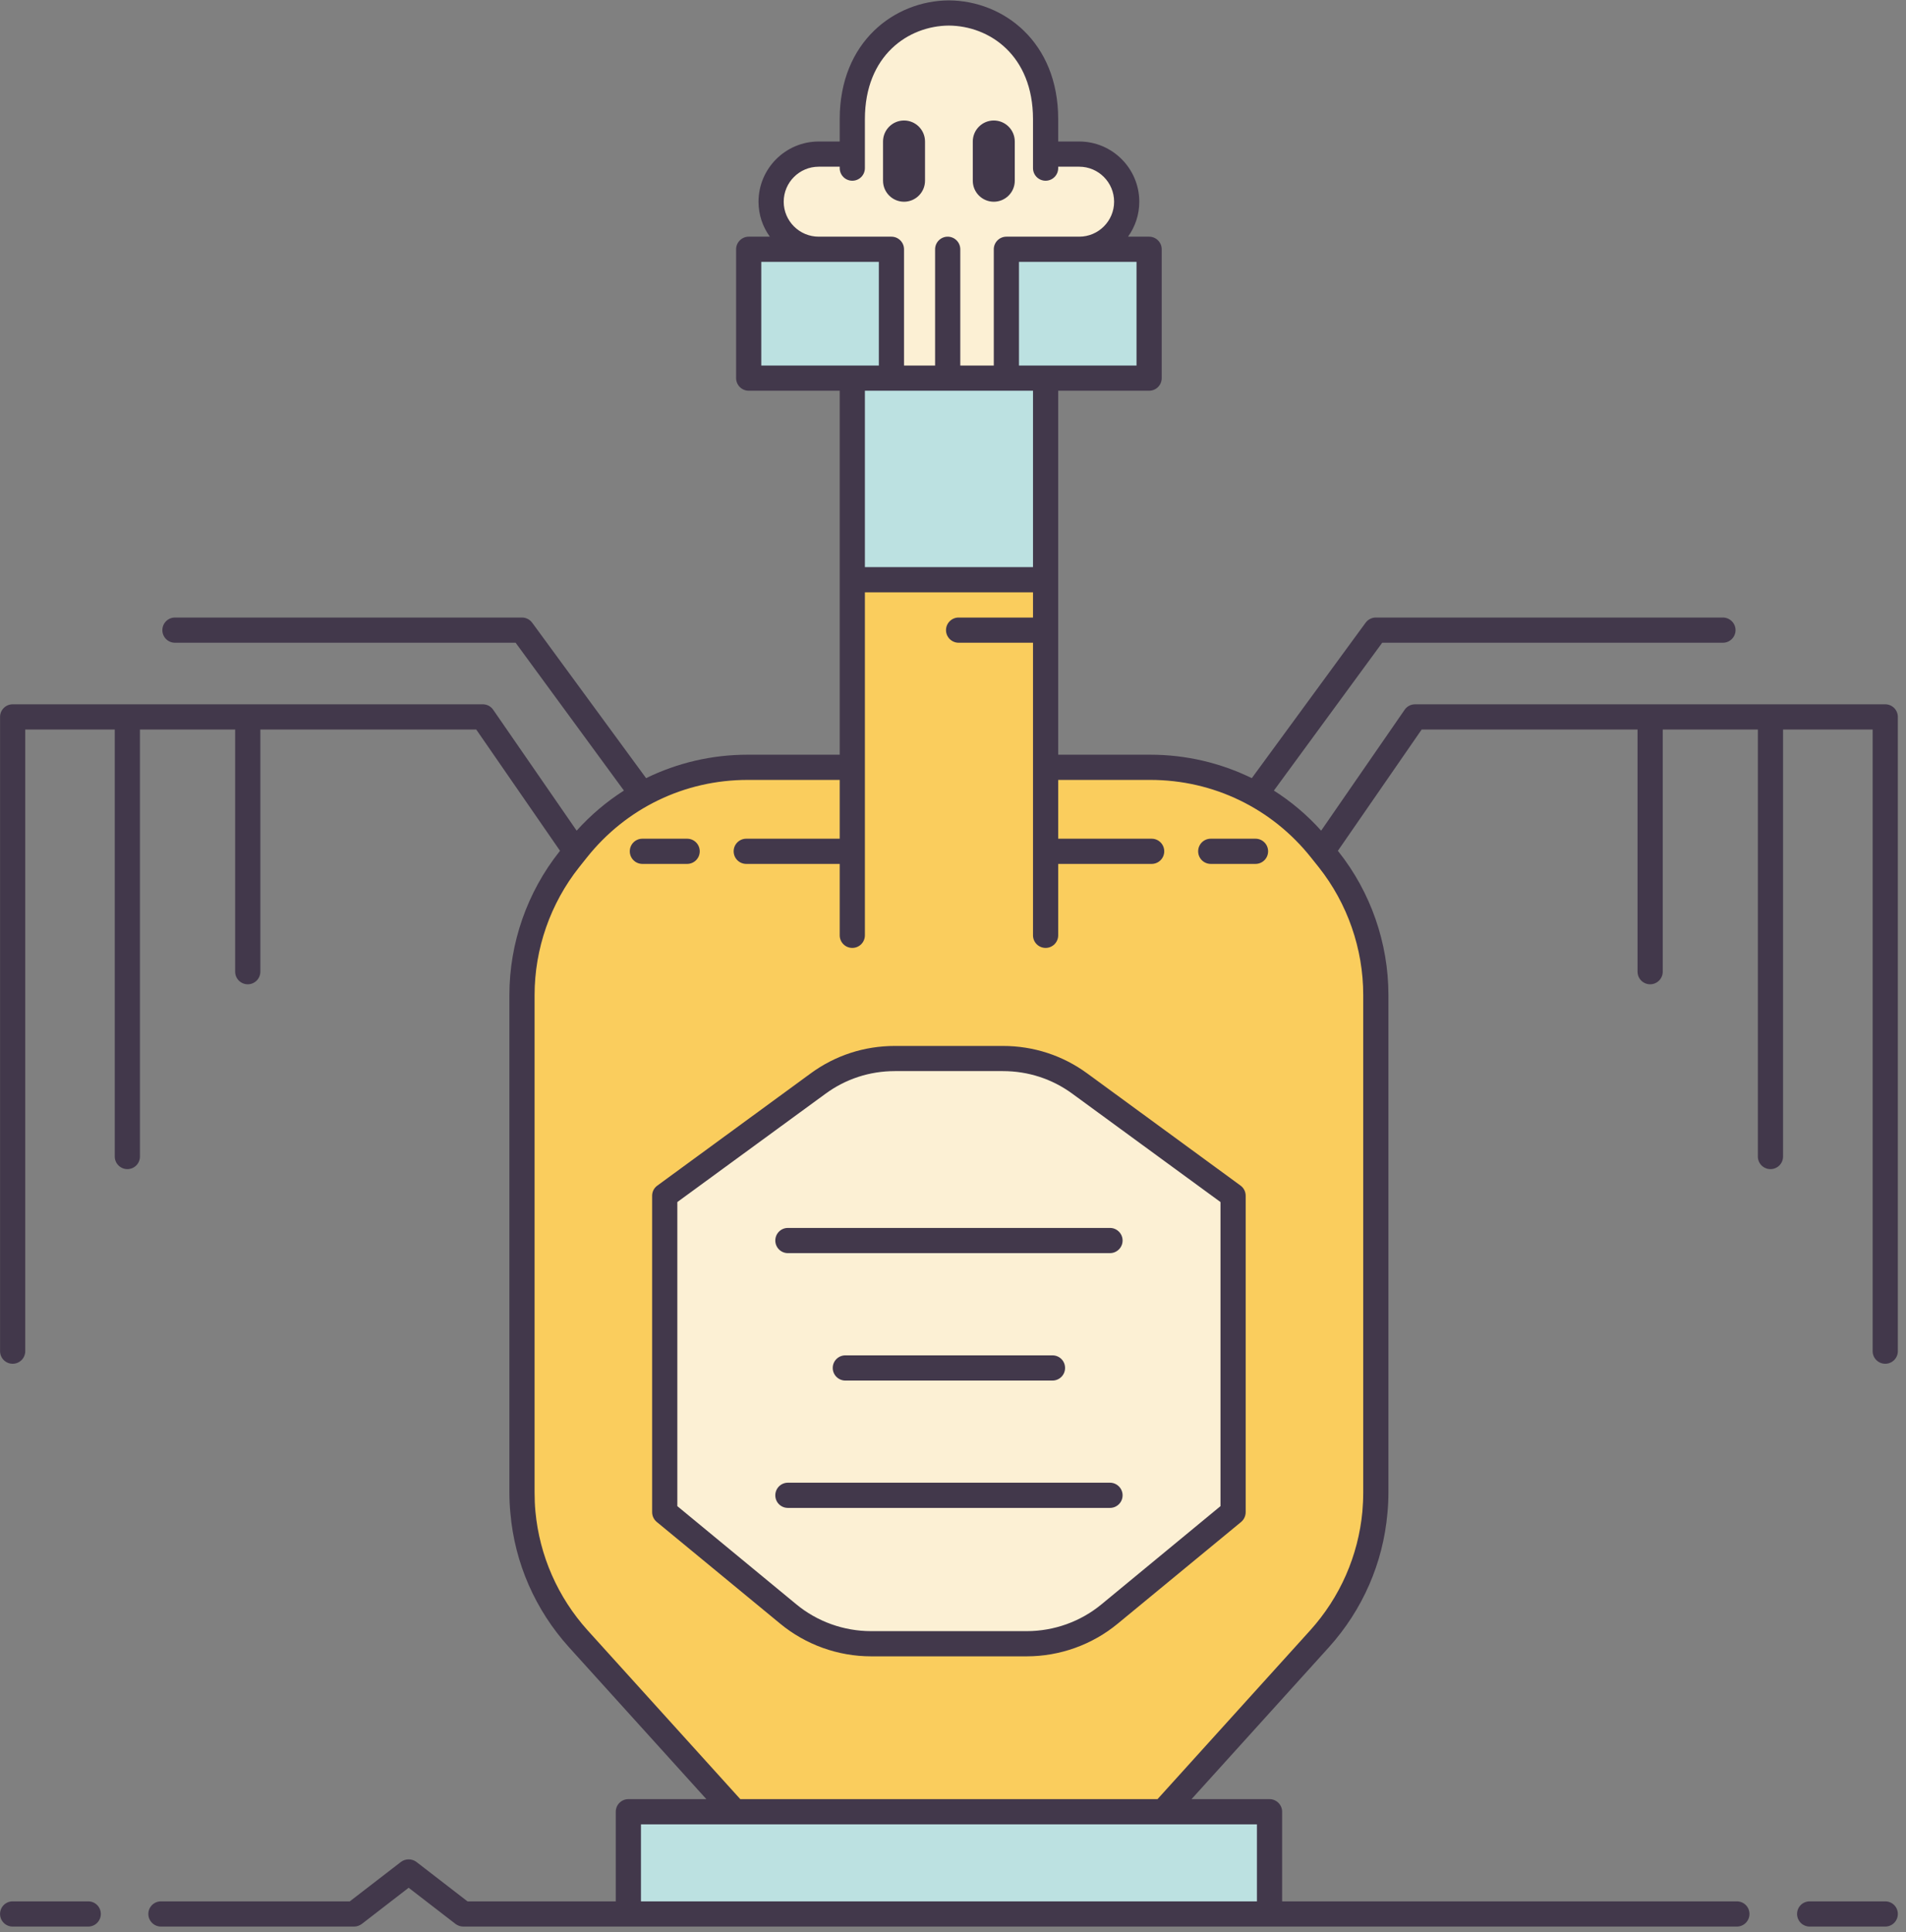 <?xml version="1.0" encoding="UTF-8" standalone="no"?>
<svg width="227px" height="230px" viewBox="0 0 227 230" version="1.1" xmlns="http://www.w3.org/2000/svg" xmlns:xlink="http://www.w3.org/1999/xlink">
    <rect x="0" y="0" width="227" height="230" fill="#808080" stroke="none"/>
    <!-- Generator: Sketch 39.1 (31720) - http://www.bohemiancoding.com/sketch -->
    <title>Slice 1</title>
    <desc>Created with Sketch.</desc>
    <defs></defs>
    <g id="Page-1" stroke="none" stroke-width="1" fill="none" fill-rule="evenodd">
        <path d="M76.507,100.345 C75.956,100.345 75.507,100.793 75.507,101.345 C75.507,101.897 75.956,102.345 76.507,102.345 L81.837,102.345 C82.389,102.345 82.837,101.897 82.837,101.345 C82.837,100.793 82.389,100.345 81.837,100.345 L76.507,100.345 L76.507,100.345 Z M144.198,100.345 C143.646,100.345 143.198,100.793 143.198,101.345 C143.198,101.897 143.646,102.345 144.198,102.345 L149.528,102.345 C150.08,102.345 150.528,101.897 150.528,101.345 C150.528,100.793 150.08,100.345 149.528,100.345 L144.198,100.345 L144.198,100.345 Z M106.578,125.015 C103.034,125.015 99.661,126.116 96.824,128.2 L78.582,141.54 C78.322,141.73 78.167,142.03 78.167,142.35 L78.167,180.01 C78.167,180.31 78.302,180.6 78.537,180.79 L93.236,192.9 C96.185,195.33 99.917,196.68 103.748,196.68 L122.278,196.68 C126.114,196.68 129.85,195.33 132.799,192.9 L147.5,180.79 C147.724,180.6 147.857,180.31 147.857,180.01 L147.857,142.35 C147.857,142.03 147.706,141.72 147.451,141.54 L129.212,128.2 C126.365,126.116 122.989,125.015 119.448,125.015 L106.578,125.015 L106.578,125.015 Z M87.946,214.68 L69.617,194.42 C65.968,190.38 63.774,185.39 63.269,179.99 C63.202,179.27 63.168,178.5 63.168,177.68 L63.168,118.445 C63.168,112.839 65.091,107.327 68.585,102.924 L69.497,101.783 C74.26,95.785 81.382,92.345 89.038,92.345 L100.507,92.345 L100.507,100.345 L88.877,100.345 C88.326,100.345 87.877,100.793 87.877,101.345 C87.877,101.897 88.326,102.345 88.877,102.345 L100.507,102.345 L100.507,111.345 C100.507,111.897 100.956,112.345 101.507,112.345 C102.059,112.345 102.507,111.897 102.507,111.345 L102.507,70.015 L123.528,70.015 L123.528,74.015 L114.167,74.015 C113.616,74.015 113.167,74.463 113.167,75.015 C113.167,75.567 113.616,76.015 114.167,76.015 L123.528,76.015 L123.528,111.345 C123.528,111.897 123.976,112.345 124.528,112.345 C125.08,112.345 125.528,111.897 125.528,111.345 L125.528,102.345 L137.158,102.345 C137.709,102.345 138.158,101.897 138.158,101.345 C138.158,100.793 137.709,100.345 137.158,100.345 L125.528,100.345 L125.528,92.345 L136.998,92.345 C144.652,92.345 151.774,95.785 156.539,101.784 L157.448,102.922 C160.936,107.32 162.857,112.831 162.857,118.445 L162.857,177.68 C162.857,178.4 162.824,179.15 162.755,179.99 C162.25,185.41 160.055,190.39 156.408,194.42 L138.079,214.68 L87.946,214.68 L87.946,214.68 Z" id="Fill-83" fill="#FACD5D"></path>
        <path d="M107.667,14.845 C106.565,14.845 105.667,15.742 105.667,16.845 L105.667,21.515 C105.667,22.617 106.565,23.515 107.667,23.515 C108.77,23.515 109.667,22.617 109.667,21.515 L109.667,16.845 C109.667,15.742 108.77,14.845 107.667,14.845 L107.667,14.845 Z M118.357,14.845 C117.254,14.845 116.357,15.742 116.357,16.845 L116.357,21.515 C116.357,22.617 117.254,23.515 118.357,23.515 C119.459,23.515 120.357,22.617 120.357,21.515 L120.357,16.845 C120.357,15.742 119.459,14.845 118.357,14.845 L118.357,14.845 Z M113.868,44.015 L113.868,29.675 C113.868,29.123 113.419,28.675 112.868,28.675 C112.316,28.675 111.868,29.123 111.868,29.675 L111.868,44.015 L107.167,44.015 L107.167,29.675 C107.167,29.123 106.719,28.675 106.167,28.675 L97.507,28.675 C94.932,28.675 92.837,26.584 92.837,24.015 C92.837,21.44 94.932,19.345 97.507,19.345 L100.507,19.345 L100.507,20.015 C100.507,20.567 100.956,21.015 101.507,21.015 C102.059,21.015 102.507,20.567 102.507,20.015 L102.507,14.185 C102.507,6.233 107.949,2.577 113.004,2.545 C118.076,2.577 123.528,6.233 123.528,14.185 L123.528,20.015 C123.528,20.567 123.976,21.015 124.528,21.015 C125.08,21.015 125.528,20.567 125.528,20.015 L125.528,19.345 L128.528,19.345 C131.097,19.345 133.187,21.44 133.187,24.015 C133.187,26.584 131.097,28.675 128.528,28.675 L119.857,28.675 C119.305,28.675 118.857,29.123 118.857,29.675 L118.857,44.015 L113.868,44.015 L113.868,44.015 Z M93.837,146.68 C93.286,146.68 92.837,147.12 92.837,147.68 C92.837,148.23 93.286,148.68 93.837,148.68 L132.198,148.68 C132.75,148.68 133.198,148.23 133.198,147.68 C133.198,147.13 132.74,146.68 132.198,146.68 L93.837,146.68 L93.837,146.68 Z M100.677,161.85 C100.125,161.85 99.677,162.29 99.677,162.85 C99.677,163.4 100.125,163.85 100.677,163.85 L125.347,163.85 C125.899,163.85 126.347,163.4 126.347,162.85 C126.347,162.29 125.899,161.85 125.347,161.85 L100.677,161.85 L100.677,161.85 Z M93.837,177.01 C93.286,177.01 92.837,177.46 92.837,178.01 C92.837,178.57 93.286,179.01 93.837,179.01 L132.198,179.01 C132.75,179.01 133.198,178.57 133.198,178.01 C133.198,177.46 132.75,177.01 132.198,177.01 L93.837,177.01 L93.837,177.01 Z M103.748,194.68 C100.375,194.68 97.09,193.5 94.5,191.36 L80.168,179.54 L80.168,142.85 L98.002,129.81 C100.502,127.98 103.468,127.01 106.578,127.01 L119.448,127.01 C122.564,127.01 125.533,127.98 128.033,129.81 L145.857,142.85 L145.857,179.54 L131.526,191.36 C128.935,193.5 125.65,194.68 122.278,194.68 L103.748,194.68 L103.748,194.68 Z" id="Fill-84" fill="#FCF0D4"></path>
        <path d="M90.167,44.015 L105.167,44.015 L105.167,30.675 L90.167,30.675 L90.167,44.015 Z M120.857,44.015 L135.857,44.015 L135.857,30.675 L120.857,30.675 L120.857,44.015 Z M102.507,68.015 L123.528,68.015 L123.528,46.015 L102.507,46.015 L102.507,68.015 Z M75.837,226.85 L150.198,226.85 L150.198,216.68 L75.837,216.68 L75.837,226.85 Z" id="Fill-85" fill="#BCE1E1"></path>
        <path d="M12.007,227.85 C12.007,228.68 11.337,229.35 10.507,229.35 L1.507,229.35 C0.677,229.35 0.007,228.68 0.007,227.85 C0.007,227.01 0.677,226.35 1.507,226.35 L10.507,226.35 C11.337,226.35 12.007,227.01 12.007,227.85 L12.007,227.85 Z M81.837,102.845 L76.507,102.845 C75.677,102.845 75.007,102.175 75.007,101.345 C75.007,100.515 75.677,99.845 76.507,99.845 L81.837,99.845 C82.667,99.845 83.337,100.515 83.337,101.345 C83.337,102.175 82.667,102.845 81.837,102.845 L81.837,102.845 Z M105.167,21.515 L105.167,16.845 C105.167,15.465 106.288,14.345 107.667,14.345 C109.047,14.345 110.167,15.465 110.167,16.845 L110.167,21.515 C110.167,22.895 109.047,24.015 107.667,24.015 C106.288,24.015 105.167,22.895 105.167,21.515 L105.167,21.515 Z M115.857,21.515 L115.857,16.845 C115.857,15.465 116.977,14.345 118.357,14.345 C119.738,14.345 120.857,15.465 120.857,16.845 L120.857,21.515 C120.857,22.895 119.738,24.015 118.357,24.015 C116.977,24.015 115.857,22.895 115.857,21.515 L115.857,21.515 Z M100.677,164.35 C99.857,164.35 99.177,163.68 99.177,162.85 C99.177,162.01 99.857,161.35 100.677,161.35 L125.347,161.35 C126.177,161.35 126.847,162.01 126.847,162.85 C126.847,163.68 126.177,164.35 125.347,164.35 L100.677,164.35 L100.677,164.35 Z M133.698,178.01 C133.698,178.85 133.017,179.51 132.198,179.51 L93.837,179.51 C93.007,179.51 92.337,178.85 92.337,178.01 C92.337,177.18 93.007,176.51 93.837,176.51 L132.198,176.51 C133.017,176.51 133.698,177.18 133.698,178.01 L133.698,178.01 Z M93.837,146.18 L132.198,146.18 C133.017,146.18 133.698,146.85 133.698,147.68 C133.698,148.51 133.017,149.18 132.198,149.18 L93.837,149.18 C93.007,149.18 92.337,148.51 92.337,147.68 C92.337,146.85 93.007,146.18 93.837,146.18 L93.837,146.18 Z M145.357,179.3 L131.208,190.97 C128.698,193.05 125.528,194.18 122.278,194.18 L103.748,194.18 C100.498,194.18 97.328,193.05 94.818,190.97 L80.668,179.3 L80.668,143.1 L98.297,130.22 C100.717,128.44 103.578,127.51 106.578,127.51 L119.448,127.51 C122.448,127.51 125.318,128.44 127.738,130.22 L145.357,143.1 L145.357,179.3 L145.357,179.3 Z M147.748,141.14 L129.507,127.8 C126.568,125.645 123.087,124.515 119.448,124.515 L106.578,124.515 C102.937,124.515 99.457,125.645 96.528,127.8 L78.288,141.14 C77.897,141.42 77.668,141.86 77.668,142.35 L77.668,180.01 C77.668,180.47 77.868,180.89 78.217,181.18 L92.918,193.29 C95.957,195.8 99.807,197.18 103.748,197.18 L122.278,197.18 C126.227,197.18 130.078,195.8 133.118,193.29 L147.818,181.18 C148.158,180.89 148.357,180.47 148.357,180.01 L148.357,142.35 C148.357,141.86 148.127,141.42 147.748,141.14 L147.748,141.14 Z M151.028,101.345 C151.028,102.175 150.357,102.845 149.528,102.845 L144.198,102.845 C143.368,102.845 142.698,102.175 142.698,101.345 C142.698,100.515 143.368,99.845 144.198,99.845 L149.528,99.845 C150.357,99.845 151.028,100.515 151.028,101.345 L151.028,101.345 Z M226.028,227.85 C226.028,228.68 225.357,229.35 224.528,229.35 L215.528,229.35 C214.698,229.35 214.028,228.68 214.028,227.85 C214.028,227.01 214.698,226.35 215.528,226.35 L224.528,226.35 C225.357,226.35 226.028,227.01 226.028,227.85 L226.028,227.85 Z M162.357,118.445 L162.357,177.68 C162.357,178.44 162.318,179.21 162.257,179.94 C161.767,185.19 159.607,190.14 156.038,194.09 L137.857,214.18 L88.168,214.18 L69.988,194.09 C66.427,190.14 64.257,185.19 63.767,179.94 C63.698,179.21 63.668,178.44 63.668,177.68 L63.668,118.445 C63.668,112.945 65.557,107.545 68.977,103.235 L69.887,102.095 C74.557,96.215 81.528,92.845 89.038,92.845 L100.007,92.845 L100.007,99.845 L88.877,99.845 C88.047,99.845 87.377,100.515 87.377,101.345 C87.377,102.175 88.047,102.845 88.877,102.845 L100.007,102.845 L100.007,111.345 C100.007,112.175 100.677,112.845 101.507,112.845 C102.337,112.845 103.007,112.175 103.007,111.345 L103.007,70.515 L123.028,70.515 L123.028,73.515 L114.167,73.515 C113.347,73.515 112.667,74.185 112.667,75.015 C112.667,75.845 113.347,76.515 114.167,76.515 L123.028,76.515 L123.028,111.345 C123.028,112.175 123.698,112.845 124.528,112.845 C125.357,112.845 126.028,112.175 126.028,111.345 L126.028,102.845 L137.158,102.845 C137.988,102.845 138.658,102.175 138.658,101.345 C138.658,100.515 137.988,99.845 137.158,99.845 L126.028,99.845 L126.028,92.845 L136.998,92.845 C144.498,92.845 151.477,96.215 156.147,102.095 L157.057,103.235 C160.477,107.545 162.357,112.945 162.357,118.445 L162.357,118.445 Z M76.337,226.35 L149.698,226.35 L149.698,217.18 L76.337,217.18 L76.337,226.35 Z M90.668,43.515 L104.668,43.515 L104.668,31.175 L90.668,31.175 L90.668,43.515 Z M97.507,19.845 L100.007,19.845 L100.007,20.015 C100.007,20.845 100.677,21.515 101.507,21.515 C102.337,21.515 103.007,20.845 103.007,20.015 L103.007,14.185 C103.007,6.575 108.198,3.075 113.007,3.045 C117.828,3.075 123.028,6.575 123.028,14.185 L123.028,20.015 C123.028,20.845 123.698,21.515 124.528,21.515 C125.357,21.515 126.028,20.845 126.028,20.015 L126.028,19.845 L128.528,19.845 C130.828,19.845 132.687,21.715 132.687,24.015 C132.687,26.305 130.828,28.175 128.528,28.175 L119.857,28.175 C119.028,28.175 118.357,28.855 118.357,29.675 L118.357,43.515 L114.368,43.515 L114.368,29.675 C114.368,28.855 113.698,28.175 112.868,28.175 C112.038,28.175 111.368,28.855 111.368,29.675 L111.368,43.515 L107.667,43.515 L107.667,29.675 C107.667,28.855 106.998,28.175 106.167,28.175 L97.507,28.175 C95.207,28.175 93.337,26.305 93.337,24.015 C93.337,21.715 95.207,19.845 97.507,19.845 L97.507,19.845 Z M103.007,67.515 L123.028,67.515 L123.028,46.515 L103.007,46.515 L103.007,67.515 Z M121.357,43.515 L135.357,43.515 L135.357,31.175 L121.357,31.175 L121.357,43.515 Z M224.528,83.845 L168.528,83.845 C168.038,83.845 167.568,84.085 167.288,84.495 L157.347,98.885 C155.677,97.025 153.778,95.425 151.717,94.115 L164.618,76.515 L205.198,76.515 C206.017,76.515 206.698,75.845 206.698,75.015 C206.698,74.185 206.017,73.515 205.198,73.515 L163.857,73.515 C163.377,73.515 162.927,73.745 162.647,74.125 L149.087,92.635 C145.377,90.825 141.267,89.845 136.998,89.845 L126.028,89.845 L126.028,46.515 L136.857,46.515 C137.687,46.515 138.357,45.845 138.357,45.015 L138.357,29.675 C138.357,28.855 137.687,28.175 136.857,28.175 L134.347,28.175 C135.187,27.005 135.687,25.565 135.687,24.015 C135.687,20.065 132.477,16.845 128.528,16.845 L126.028,16.845 L126.028,14.185 C126.028,4.955 119.488,0.085 113.007,0.045 C106.547,0.085 100.007,4.955 100.007,14.185 L100.007,16.845 L97.507,16.845 C93.557,16.845 90.337,20.065 90.337,24.015 C90.337,25.565 90.837,27.005 91.687,28.175 L89.168,28.175 C88.347,28.175 87.668,28.855 87.668,29.675 L87.668,45.015 C87.668,45.845 88.347,46.515 89.168,46.515 L100.007,46.515 L100.007,89.845 L89.038,89.845 C84.767,89.845 80.647,90.825 76.948,92.635 L63.377,74.125 C63.097,73.745 62.647,73.515 62.168,73.515 L20.837,73.515 C20.007,73.515 19.337,74.185 19.337,75.015 C19.337,75.845 20.007,76.515 20.837,76.515 L61.408,76.515 L74.307,94.115 C72.248,95.425 70.357,97.025 68.677,98.885 L58.738,84.495 C58.458,84.085 57.998,83.845 57.507,83.845 L1.507,83.845 C0.677,83.845 0.007,84.515 0.007,85.345 L0.007,160.85 C0.007,161.68 0.677,162.35 1.507,162.35 C2.337,162.35 3.007,161.68 3.007,160.85 L3.007,86.845 L13.668,86.845 L13.668,137.68 C13.668,138.51 14.347,139.18 15.168,139.18 C15.998,139.18 16.668,138.51 16.668,137.68 L16.668,86.845 L28.007,86.845 L28.007,115.675 C28.007,116.505 28.677,117.175 29.507,117.175 C30.337,117.175 31.007,116.505 31.007,115.675 L31.007,86.845 L56.717,86.845 L66.698,101.285 L66.627,101.375 C62.788,106.205 60.668,112.275 60.668,118.445 L60.668,177.68 C60.668,178.51 60.708,179.34 60.788,180.15 C61.307,186.08 63.748,191.65 67.767,196.1 L84.127,214.18 L74.837,214.18 C74.007,214.18 73.337,214.85 73.337,215.68 L73.337,226.35 L55.677,226.35 L49.587,221.65 C49.047,221.25 48.297,221.25 47.757,221.65 L41.658,226.35 L19.167,226.35 C18.347,226.35 17.667,227.01 17.667,227.85 C17.667,228.68 18.347,229.35 19.167,229.35 L42.168,229.35 C42.507,229.35 42.828,229.23 43.087,229.04 L48.668,224.73 L54.257,229.04 C54.517,229.23 54.837,229.35 55.167,229.35 L206.857,229.35 C207.687,229.35 208.357,228.68 208.357,227.85 C208.357,227.01 207.687,226.35 206.857,226.35 L152.698,226.35 L152.698,215.68 C152.698,214.85 152.017,214.18 151.198,214.18 L141.908,214.18 L158.267,196.1 C162.278,191.65 164.717,186.08 165.238,180.15 C165.318,179.34 165.357,178.51 165.357,177.68 L165.357,118.445 C165.357,112.275 163.248,106.205 159.408,101.375 L159.337,101.285 L169.318,86.845 L195.028,86.845 L195.028,115.675 C195.028,116.505 195.698,117.175 196.528,117.175 C197.357,117.175 198.028,116.505 198.028,115.675 L198.028,86.845 L209.357,86.845 L209.357,137.68 C209.357,138.51 210.028,139.18 210.857,139.18 C211.687,139.18 212.357,138.51 212.357,137.68 L212.357,86.845 L223.028,86.845 L223.028,160.85 C223.028,161.68 223.698,162.35 224.528,162.35 C225.357,162.35 226.028,161.68 226.028,160.85 L226.028,85.345 C226.028,84.515 225.357,83.845 224.528,83.845 L224.528,83.845 Z" id="Fill-86" fill="#42384B"></path>
    </g>
</svg>